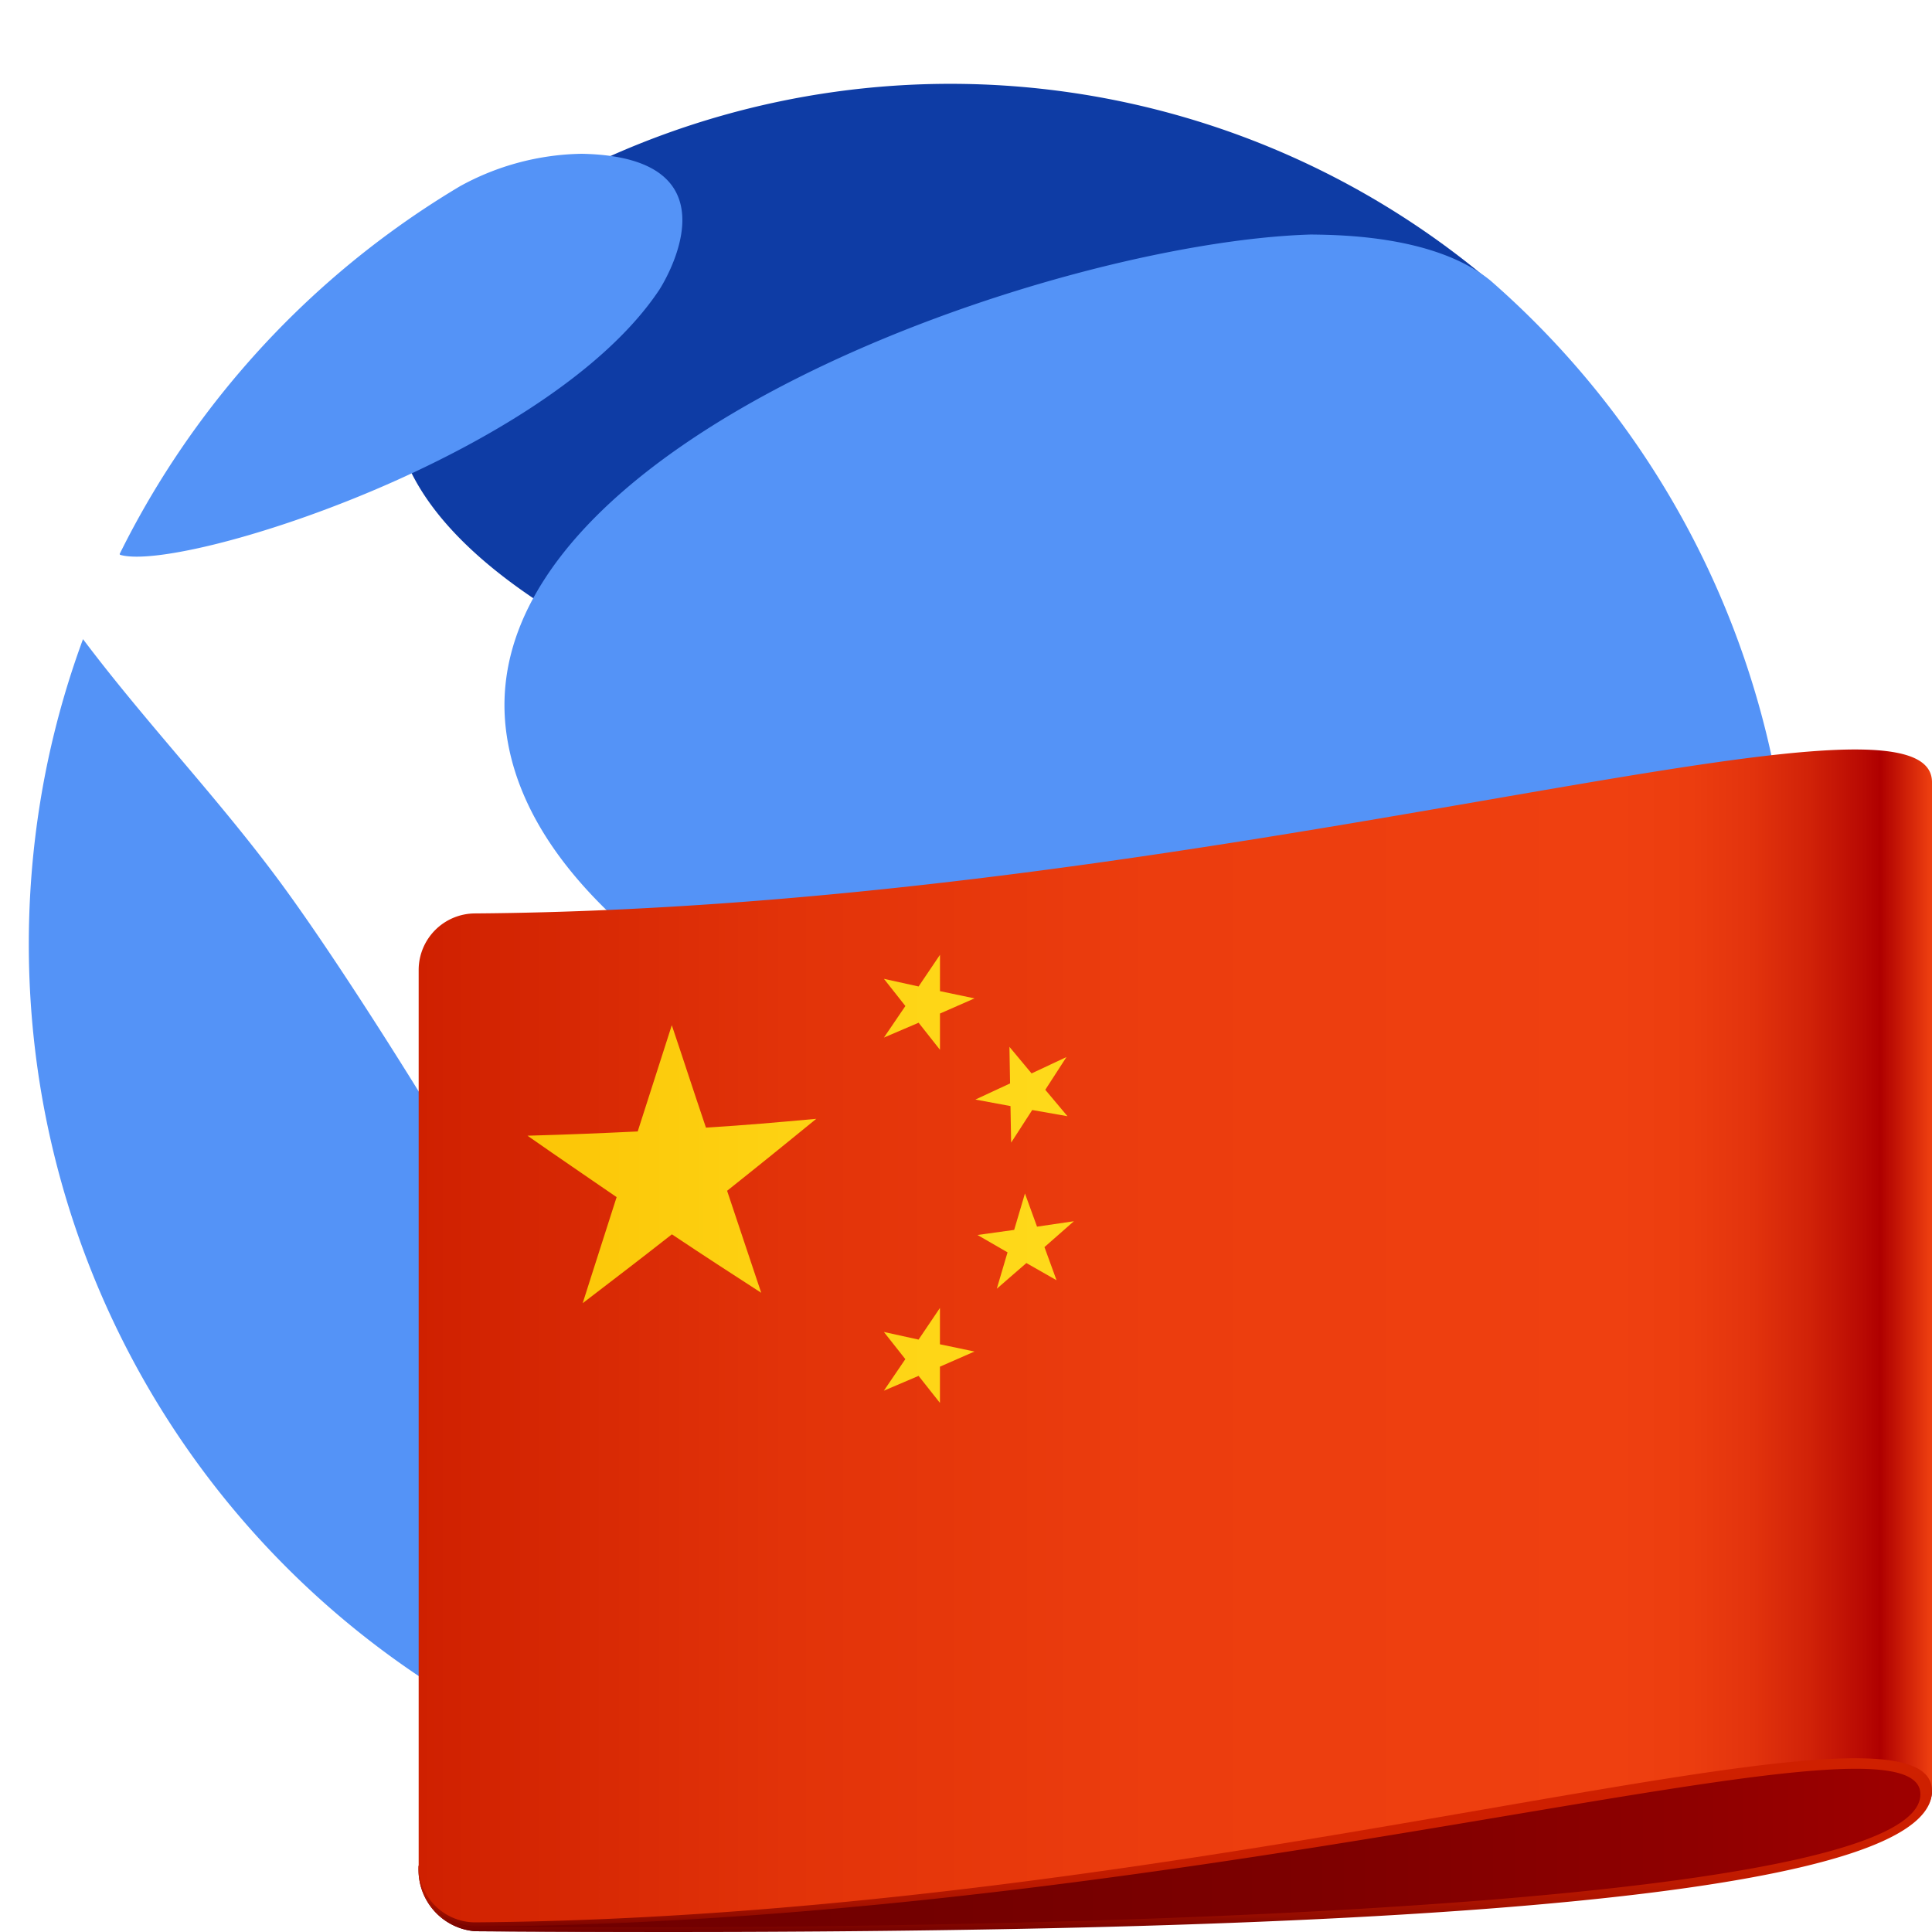<svg xmlns="http://www.w3.org/2000/svg" xmlns:xlink="http://www.w3.org/1999/xlink" viewBox="0 0 80 80"><defs><linearGradient id="a327b913-af99-4972-9cd0-4aecf67bc6eb" x1="17.336" x2="80" y1="74.339" y2="74.339" gradientUnits="userSpaceOnUse"><stop offset="0" stop-color="#700000"/><stop offset=".327" stop-color="#730000"/><stop offset=".59" stop-color="#7d0000"/><stop offset=".83" stop-color="#8e0000"/><stop offset="1" stop-color="#9f0000"/></linearGradient><linearGradient id="a65cd5dc-e65c-4262-aa54-e5a1eb8cc8a0" x1="48.668" x2="48.668" y1="68.69" y2="80" gradientUnits="userSpaceOnUse"><stop offset=".35" stop-color="#cf2000"/><stop offset=".645" stop-color="#cd1f00"/><stop offset=".752" stop-color="#c61d00"/><stop offset=".828" stop-color="#bb1900"/><stop offset=".889" stop-color="#aa1300"/><stop offset=".941" stop-color="#940c00"/><stop offset=".987" stop-color="#790300"/><stop offset="1" stop-color="#700000"/></linearGradient><linearGradient id="a7d00aa0-d961-4c62-a751-26b288fffed9" x1="17.336" x2="80" y1="55.314" y2="55.314" gradientUnits="userSpaceOnUse"><stop offset="0" stop-color="#cf2000"/><stop offset=".021" stop-color="#d12201"/><stop offset=".244" stop-color="#e23309"/><stop offset=".487" stop-color="#ec3d0e"/><stop offset=".791" stop-color="#ef4010"/><stop offset=".841" stop-color="#ec3d0f"/><stop offset=".882" stop-color="#e2330d"/><stop offset=".919" stop-color="#d12208"/><stop offset=".954" stop-color="#b90a03"/><stop offset=".966" stop-color="#af0000"/><stop offset="1" stop-color="#ef4010"/></linearGradient><linearGradient id="f39e3dd8-903b-4144-8e60-28ab9046489e" x1="17.337" x2="80" y1="48.207" y2="48.207" gradientUnits="userSpaceOnUse"><stop offset="0" stop-color="#fbbf00"/><stop offset=".021" stop-color="#fbc102"/><stop offset=".244" stop-color="#fdd213"/><stop offset=".487" stop-color="#ffdc1d"/><stop offset=".791" stop-color="#ffdf20"/><stop offset=".841" stop-color="#fddc1e"/><stop offset=".882" stop-color="#f8d219"/><stop offset=".919" stop-color="#eec111"/><stop offset=".954" stop-color="#e1a905"/><stop offset=".966" stop-color="#db9f00"/><stop offset="1" stop-color="#ffdf20"/></linearGradient><linearGradient id="b228eb55-4dbe-421d-a5d2-d40eedf1aa07" x1="17.336" x2="80.001" y1="56.125" y2="56.125" xlink:href="#f39e3dd8-903b-4144-8e60-28ab9046489e"/><linearGradient id="a1b9b127-f3d4-4f14-9b24-5a0dc1cbde64" x1="17.336" x2="80.002" y1="41.503" y2="41.503" xlink:href="#f39e3dd8-903b-4144-8e60-28ab9046489e"/><linearGradient id="b0a2dc71-4658-40ba-9900-d49d9c0b93d5" x1="17.337" x2="80" y1="51.392" y2="51.392" xlink:href="#f39e3dd8-903b-4144-8e60-28ab9046489e"/><linearGradient id="a72316c9-8568-4be8-ba89-fd6a3fc3d847" x1="17.333" x2="80.005" y1="45.329" y2="45.329" xlink:href="#f39e3dd8-903b-4144-8e60-28ab9046489e"/></defs><path fill="#0e3ca5" d="M32.585 59.261c2 7.4 9.176 13.044 12.8 12.811.127-.008 13.745-2.547 21.2-15 5.8-9.693 3.826-19.051-4.064-19.255-2.839.207-33.745 7.348-29.934 21.446m29.198-47.528-.008-.007.011-.006a34.628 34.628 0 0 0-36.5-5.266A20.232 20.232 0 0 0 23.1 7.53c-.486.259-.972.516-1.444.8l.115.035a15.78 15.78 0 0 0-3.655 3.46C8.172 24.953 41.486 34.5 59.3 34.528c8.191 5.883 10.491-16.56 2.485-22.793Z"/><path fill="#5493f7" d="M27.3 12C22.723 18.88 7.478 23.727 4.971 22.973l-.017-.033q.155-.311.313-.618a36.682 36.682 0 0 1 10.87-12.683q1.407-1.032 2.913-1.929a10.777 10.777 0 0 1 5.04-1.342c6.789.132 3.244 5.579 3.21 5.632m-3.756 48.613c.329 2.162-.008 10.7-.45 11.418-.381.024-1.174.072-3.471-1.217a36.438 36.438 0 0 1-17.952-25.8 36.9 36.9 0 0 1 0-11.841 36.275 36.275 0 0 1 1.383-5.616c.122-.366.25-.731.383-1.092 2.631 3.5 5.676 6.665 8.264 10.2 2.465 3.366 5.856 8.852 6.546 10.024 4.284 7.278 4.967 11.768 5.294 13.925m50.648-21.52A36.4 36.4 0 0 1 71.648 52.5c-4.3 4.621-33.283-6.753-33.567-6.877C34.116 43.886 22.05 38.6 20.961 30.3 19.4 18.351 43.63 10.027 54.28 9.711c1.277.015 5.163.06 7.429 1.9a36.411 36.411 0 0 1 12.48 27.482M54.568 71.467c-3.16 1.474-6.638.4-5.734-2.677 1.735-5.908 16.886-11.966 20.232-12.3.413-.04.588.241.405.561a36.866 36.866 0 0 1-14.9 14.411"/><path fill="url(#a327b913-af99-4972-9cd0-4aecf67bc6eb)" d="M17.336 77.256a2.552 2.552 0 0 0 2.329 2.712c30.7.21 60.335-1.2 60.335-5.8 0-13.924-62.664 3.088-62.664 3.088Z"/><path fill="url(#a65cd5dc-e65c-4262-aa54-e5a1eb8cc8a0)" d="M17.336 77.256a2.549 2.549 0 0 0 2.341 2.712c30.691.233 60.286-.731 60.323-5.8 0-13.924-62.664 3.088-62.664 3.088Zm2.342 2.535a2.194 2.194 0 0 1-.245-.014 2.4 2.4 0 0 1-1.987-1.763 2.37 2.37 0 0 0 2.229 1.762c30.67-.193 59.844-9.636 59.844-5.478 0 4.244-29.172 5.702-59.841 5.493Z"/><path fill="url(#a7d00aa0-d961-4c62-a751-26b288fffed9)" d="M19.68 37.823a2.343 2.343 0 0 0-2.344 2.343v37.09a2.343 2.343 0 0 0 2.329 2.344C50.363 79.37 80.037 69.209 80 74.169V32.4c.037-4.966-29.626 5.193-60.32 5.423Z"/><path fill="url(#f39e3dd8-903b-4144-8e60-28ab9046489e)" d="M29.232 46.693c-.283-.847-.5-1.483-.708-2.12s-.423-1.274-.706-2.122c-.282.882-.494 1.544-.706 2.2s-.424 1.321-.706 2.2c-.914.045-1.6.072-2.282.1s-1.368.049-2.282.076c.739.515 1.293.9 1.847 1.278s1.105.762 1.844 1.265c-.282.878-.494 1.537-.705 2.2s-.423 1.314-.7 2.192c.738-.564 1.29-.988 1.845-1.415s1.11-.858 1.849-1.436c.74.493 1.294.858 1.848 1.22s1.111.724 1.85 1.2l-.706-2.11-.706-2.113c.739-.588 1.293-1.035 1.846-1.48s1.107-.9 1.846-1.5c-.913.084-1.6.142-2.281.2s-1.374.104-2.287.165Z"/><path fill="url(#b228eb55-4dbe-421d-a5d2-d40eedf1aa07)" d="m38.921 54.159-.885 1.311c-.573-.126-.861-.188-1.436-.316l.888 1.125c-.355.524-.532.785-.888 1.306.575-.244.863-.367 1.436-.613l.885 1.119v-1.5c.573-.25.859-.375 1.43-.627l-1.43-.3Z"/><path fill="url(#a1b9b127-f3d4-4f14-9b24-5a0dc1cbde64)" d="M38.923 39.536c-.354.526-.532.789-.886 1.312-.574-.125-.86-.188-1.435-.316.355.451.534.674.888 1.125-.354.524-.533.783-.888 1.306.574-.245.862-.366 1.436-.614.353.449.531.674.884 1.12v-1.5c.573-.249.859-.376 1.43-.628-.571-.119-.857-.178-1.43-.3l.001-1.505Z"/><path fill="url(#b0a2dc71-4658-40ba-9900-d49d9c0b93d5)" d="m42.941 50.793-.5-1.373-.446 1.507c-.609.085-.913.129-1.519.211l1.244.719-.445 1.507L42.5 52.3l1.249.712-.5-1.372c.487-.427.731-.641 1.218-1.071-.611.092-.917.136-1.526.224Z"/><path fill="url(#a72316c9-8568-4be8-ba89-fd6a3fc3d847)" d="m41.842 45.8.027 1.514c.349-.541.523-.813.873-1.351.583.1.876.156 1.46.257l-.919-1.094.877-1.356-1.445.678-.916-1.1.026 1.514c-.575.269-.863.4-1.436.668.58.108.87.16 1.453.27Z"/></svg>